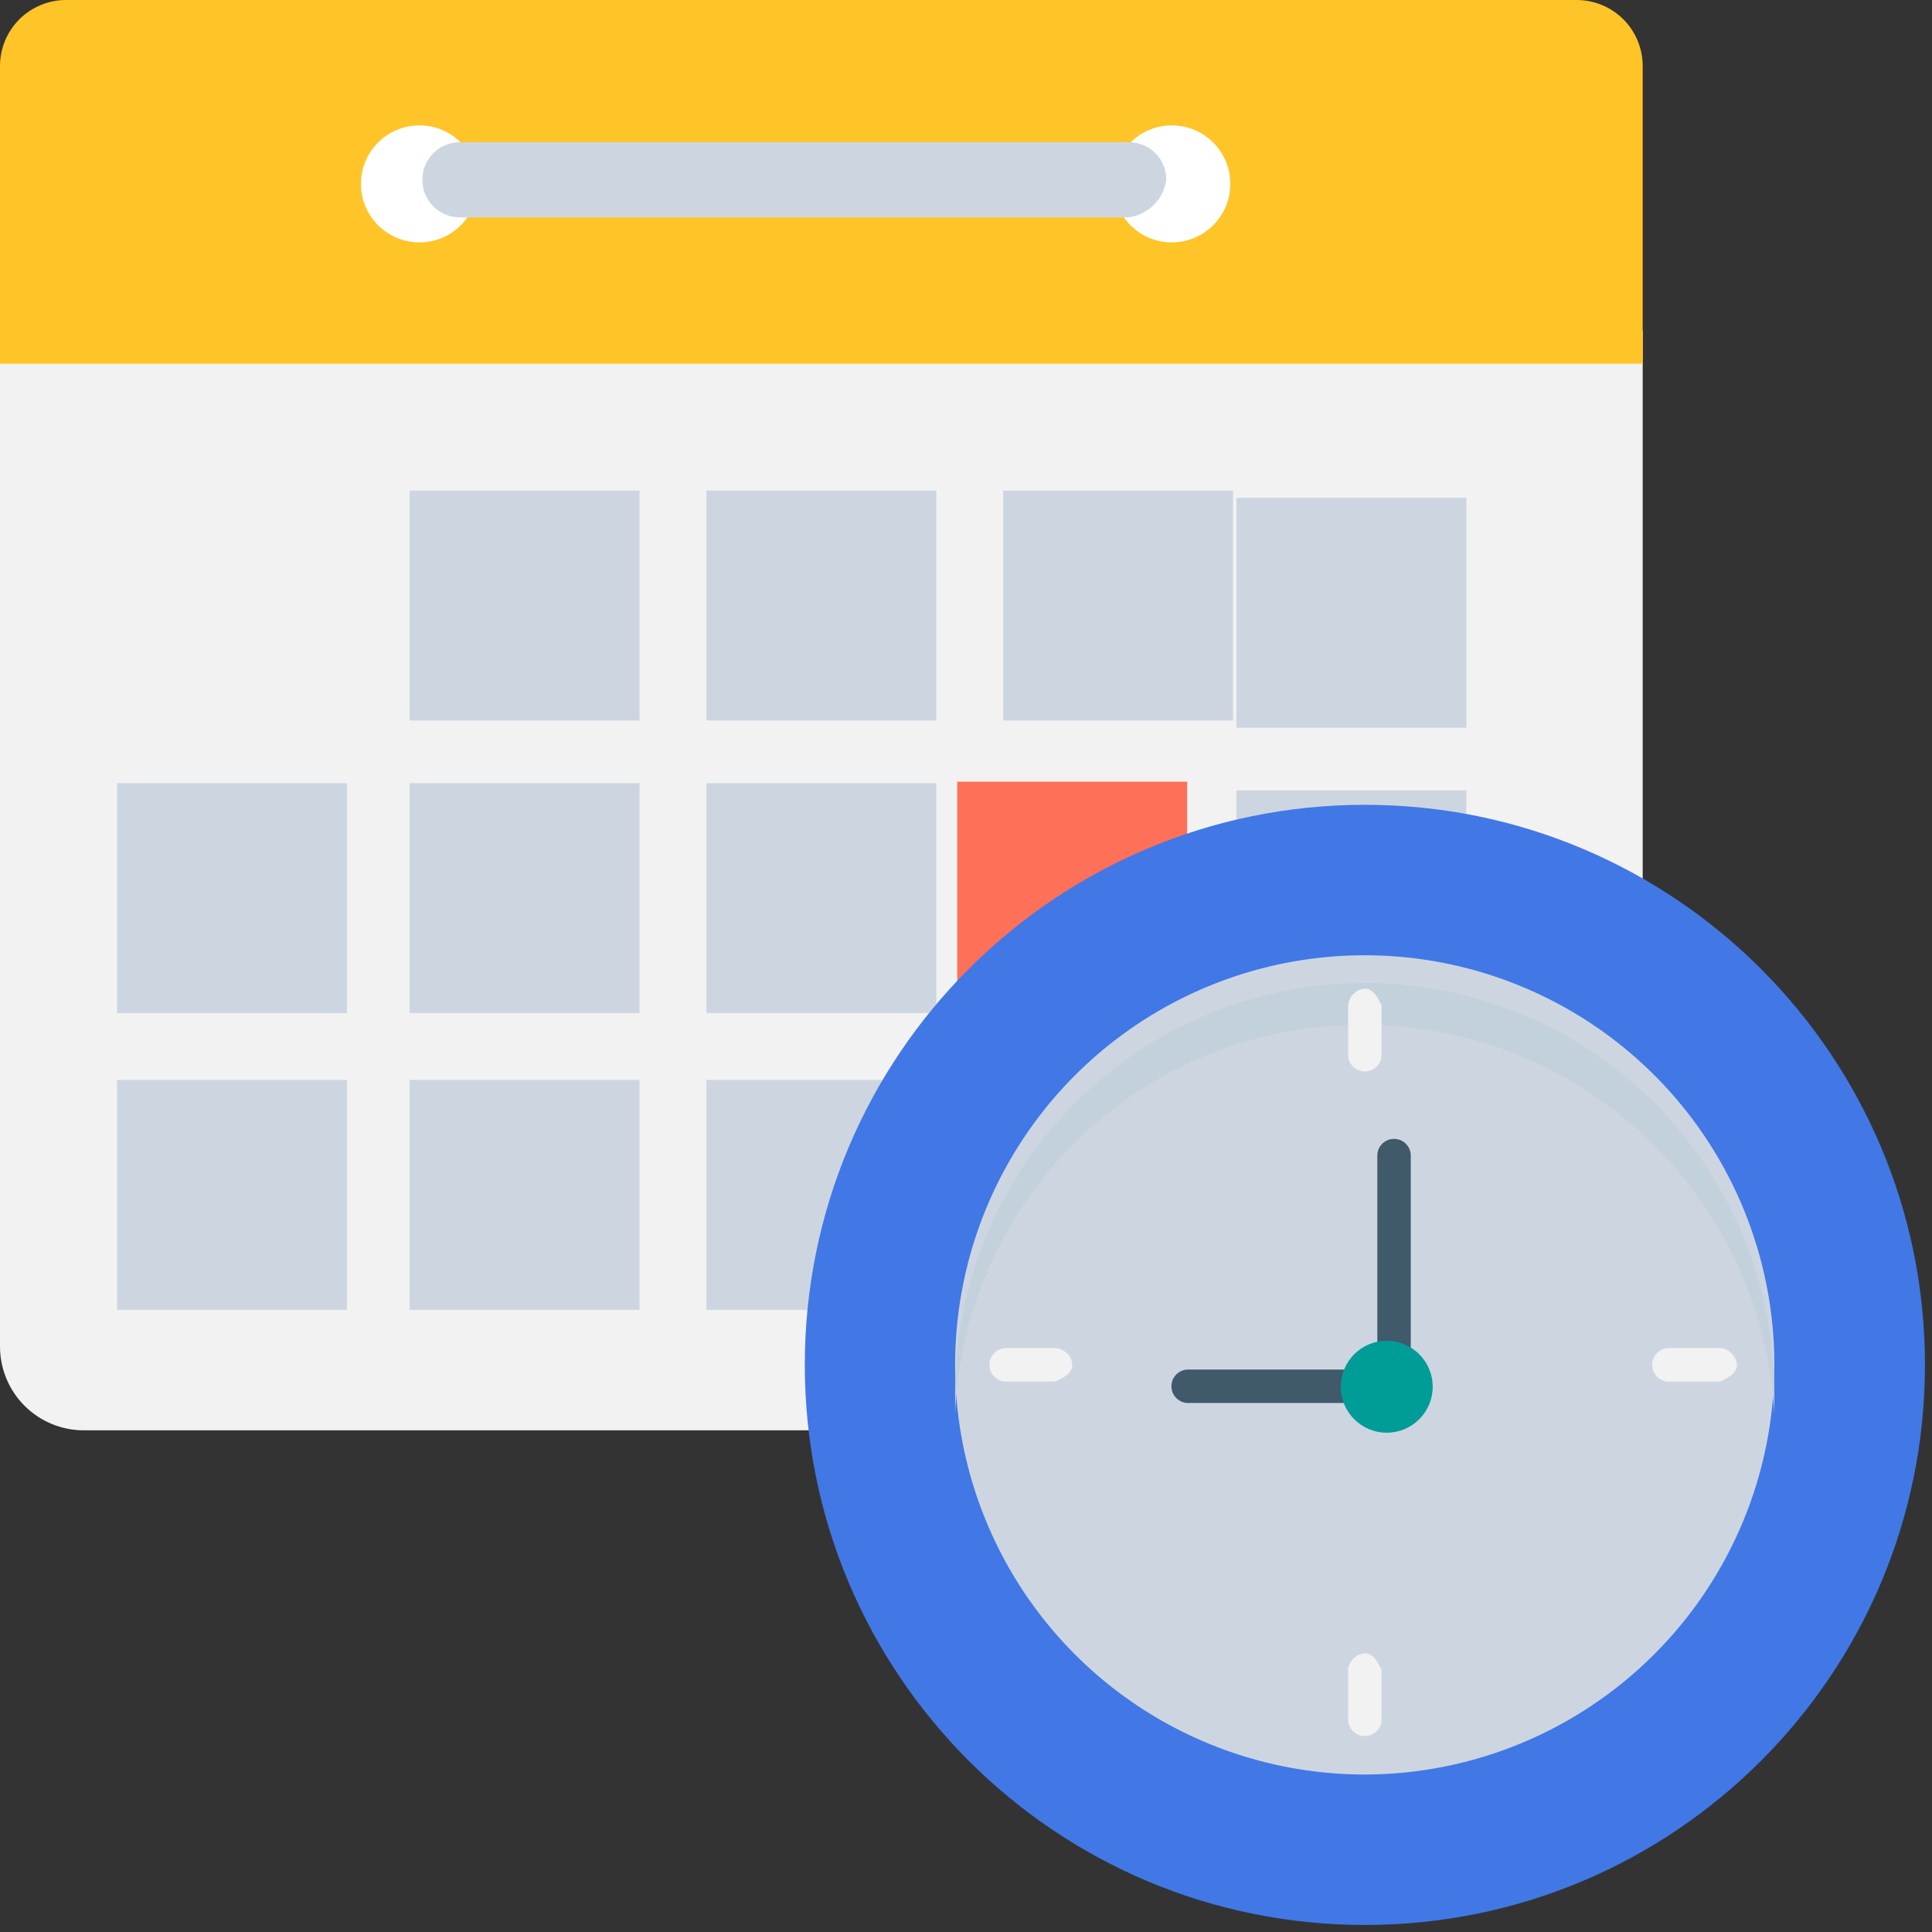 <svg width="39" height="39" viewBox="0 0 39 39" fill="none" xmlns="http://www.w3.org/2000/svg">
<rect x="0" y="0" width="39" height="39" fill="#333333" stroke="none"/>
<path d="M31.472 28.873H1.687C1.239 28.872 0.81 28.693 0.494 28.376C0.178 28.059 0 27.63 0 27.182L0 6.682H33.16V27.182C33.16 27.63 32.982 28.059 32.666 28.377C32.349 28.694 31.92 28.872 31.472 28.873Z" fill="#F2F2F2"/>
<path d="M31.81 0H1.35C1.172 -0.002 0.996 0.031 0.831 0.098C0.666 0.165 0.516 0.265 0.39 0.39C0.265 0.516 0.165 0.666 0.098 0.831C0.031 0.996 -0.002 1.172 0 1.35V7.341H33.16V1.35C33.162 1.172 33.129 0.996 33.062 0.831C32.995 0.666 32.896 0.516 32.77 0.39C32.644 0.265 32.494 0.165 32.329 0.098C32.165 0.031 31.988 -0.002 31.81 0Z" fill="#FFC428"/>
<path d="M7.004 21.8H2.363V26.441H7.004V21.8Z" fill="#CDD6E0"/>
<path d="M7.004 15.809H2.363V20.45H7.004V15.809Z" fill="#CDD6E0"/>
<path d="M12.91 9.903H8.269V14.544H12.91V9.903Z" fill="#CDD6E0"/>
<path d="M12.91 21.8H8.269V26.441H12.91V21.8Z" fill="#CDD6E0"/>
<path d="M12.91 15.809H8.269V20.45H12.91V15.809Z" fill="#CDD6E0"/>
<path d="M18.901 9.903H14.26V14.544H18.901V9.903Z" fill="#CDD6E0"/>
<path d="M18.901 21.8H14.26V26.441H18.901V21.8Z" fill="#CDD6E0"/>
<path d="M18.901 15.809H14.26V20.45H18.901V15.809Z" fill="#CDD6E0"/>
<path d="M24.892 9.903H20.251V14.544H24.892V9.903Z" fill="#CDD6E0"/>
<path d="M24.892 21.8H20.251V26.441H24.892V21.8Z" fill="#CDD6E0"/>
<path d="M23.964 15.78H19.323V20.421H23.964V15.78Z" fill="#FF7058"/>
<path d="M29.6 10.049H24.959V14.69H29.6V10.049Z" fill="#CDD6E0"/>
<path d="M29.6 15.955H24.959V20.596H29.6V15.955Z" fill="#CDD6E0"/>
<path d="M8.467 4.893C9.119 4.893 9.648 4.364 9.648 3.712C9.648 3.06 9.119 2.531 8.467 2.531C7.815 2.531 7.286 3.06 7.286 3.712C7.286 4.364 7.815 4.893 8.467 4.893Z" fill="white"/>
<path d="M23.655 4.893C24.307 4.893 24.836 4.364 24.836 3.712C24.836 3.06 24.307 2.531 23.655 2.531C23.003 2.531 22.474 3.06 22.474 3.712C22.474 4.364 23.003 4.893 23.655 4.893Z" fill="white"/>
<path d="M22.785 4.388H9.285C9.185 4.388 9.086 4.369 8.994 4.331C8.902 4.293 8.818 4.237 8.748 4.167C8.677 4.096 8.621 4.012 8.583 3.92C8.545 3.828 8.526 3.729 8.526 3.629C8.526 3.529 8.545 3.43 8.583 3.338C8.621 3.246 8.677 3.162 8.748 3.092C8.818 3.021 8.902 2.965 8.994 2.927C9.086 2.889 9.185 2.87 9.285 2.87H22.785C22.885 2.87 22.984 2.889 23.076 2.927C23.168 2.965 23.252 3.021 23.323 3.092C23.393 3.162 23.449 3.246 23.487 3.338C23.525 3.43 23.544 3.529 23.544 3.629C23.517 3.821 23.429 3.999 23.292 4.136C23.155 4.273 22.977 4.361 22.785 4.388Z" fill="#CDD6E0"/>
<path d="M27.552 38.858C33.796 38.858 38.858 33.796 38.858 27.552C38.858 21.308 33.796 16.246 27.552 16.246C21.308 16.246 16.246 21.308 16.246 27.552C16.246 33.796 21.308 38.858 27.552 38.858Z" fill="#4178E6"/>
<path d="M27.549 35.821C25.914 35.821 24.315 35.336 22.955 34.428C21.595 33.519 20.535 32.227 19.91 30.716C19.284 29.206 19.12 27.543 19.439 25.939C19.758 24.335 20.546 22.861 21.702 21.705C22.858 20.549 24.332 19.761 25.936 19.442C27.54 19.123 29.203 19.287 30.713 19.913C32.224 20.538 33.516 21.598 34.425 22.958C35.333 24.318 35.818 25.917 35.818 27.552C35.815 29.744 34.942 31.845 33.392 33.395C31.842 34.945 29.741 35.818 27.549 35.821Z" fill="#CDD6E0"/>
<path d="M27.549 20.689C29.668 20.698 31.703 21.514 33.24 22.973C34.777 24.431 35.699 26.421 35.818 28.536V28.111C35.818 25.918 34.947 23.815 33.396 22.264C31.845 20.713 29.742 19.842 27.549 19.842C25.356 19.842 23.253 20.713 21.702 22.264C20.151 23.815 19.28 25.918 19.28 28.111V28.533C19.372 26.409 20.286 24.403 21.829 22.94C23.372 21.476 25.423 20.669 27.549 20.689Z" fill="#C3D1DD"/>
<path d="M27.552 19.958C27.464 19.964 27.382 20.002 27.32 20.064C27.258 20.126 27.22 20.208 27.214 20.296V21.309C27.219 21.395 27.256 21.477 27.319 21.536C27.382 21.596 27.465 21.629 27.552 21.629C27.638 21.629 27.721 21.596 27.784 21.536C27.847 21.477 27.884 21.395 27.889 21.309V20.291C27.805 20.127 27.72 19.958 27.552 19.958Z" fill="#F2F2F2"/>
<path d="M27.552 33.374C27.464 33.38 27.382 33.417 27.32 33.48C27.258 33.542 27.22 33.624 27.214 33.712V34.725C27.219 34.812 27.256 34.893 27.319 34.952C27.382 35.012 27.465 35.045 27.552 35.045C27.638 35.045 27.721 35.012 27.784 34.952C27.847 34.893 27.884 34.812 27.889 34.725V33.707C27.805 33.543 27.72 33.374 27.552 33.374Z" fill="#F2F2F2"/>
<path d="M35.062 27.552C35.056 27.465 35.019 27.382 34.957 27.32C34.895 27.258 34.812 27.22 34.725 27.214H33.708C33.662 27.212 33.616 27.218 33.573 27.234C33.53 27.25 33.49 27.275 33.457 27.306C33.424 27.338 33.397 27.376 33.379 27.418C33.361 27.46 33.352 27.506 33.352 27.552C33.352 27.598 33.361 27.643 33.379 27.685C33.397 27.727 33.424 27.765 33.457 27.797C33.49 27.829 33.53 27.853 33.573 27.869C33.616 27.885 33.662 27.892 33.708 27.889H34.721C34.893 27.805 35.062 27.72 35.062 27.552Z" fill="#F2F2F2"/>
<path d="M21.646 27.552C21.64 27.464 21.603 27.382 21.541 27.32C21.478 27.258 21.396 27.22 21.308 27.214H20.292C20.206 27.219 20.125 27.256 20.065 27.319C20.006 27.382 19.972 27.465 19.972 27.552C19.972 27.638 20.006 27.721 20.065 27.784C20.125 27.847 20.206 27.884 20.292 27.889H21.305C21.477 27.805 21.646 27.72 21.646 27.552Z" fill="#F2F2F2"/>
<path d="M28.053 28.321H24.003C23.957 28.324 23.911 28.317 23.868 28.301C23.825 28.285 23.786 28.261 23.752 28.229C23.719 28.197 23.692 28.159 23.674 28.117C23.656 28.075 23.647 28.029 23.647 27.984C23.647 27.938 23.656 27.892 23.674 27.85C23.692 27.808 23.719 27.77 23.752 27.738C23.786 27.707 23.825 27.682 23.868 27.666C23.911 27.651 23.957 27.644 24.003 27.646H27.803V23.346C27.801 23.3 27.808 23.254 27.823 23.211C27.839 23.168 27.864 23.129 27.895 23.095C27.927 23.062 27.965 23.035 28.007 23.017C28.049 22.999 28.095 22.99 28.141 22.99C28.186 22.99 28.232 22.999 28.274 23.017C28.316 23.035 28.354 23.062 28.386 23.095C28.418 23.129 28.442 23.168 28.458 23.211C28.474 23.254 28.481 23.3 28.478 23.346V28.071C28.306 28.239 28.221 28.321 28.053 28.321Z" fill="#40596B"/>
<path d="M27.993 28.921C28.506 28.921 28.921 28.506 28.921 27.993C28.921 27.481 28.506 27.065 27.993 27.065C27.481 27.065 27.065 27.481 27.065 27.993C27.065 28.506 27.481 28.921 27.993 28.921Z" fill="#009C97"/>
</svg>
